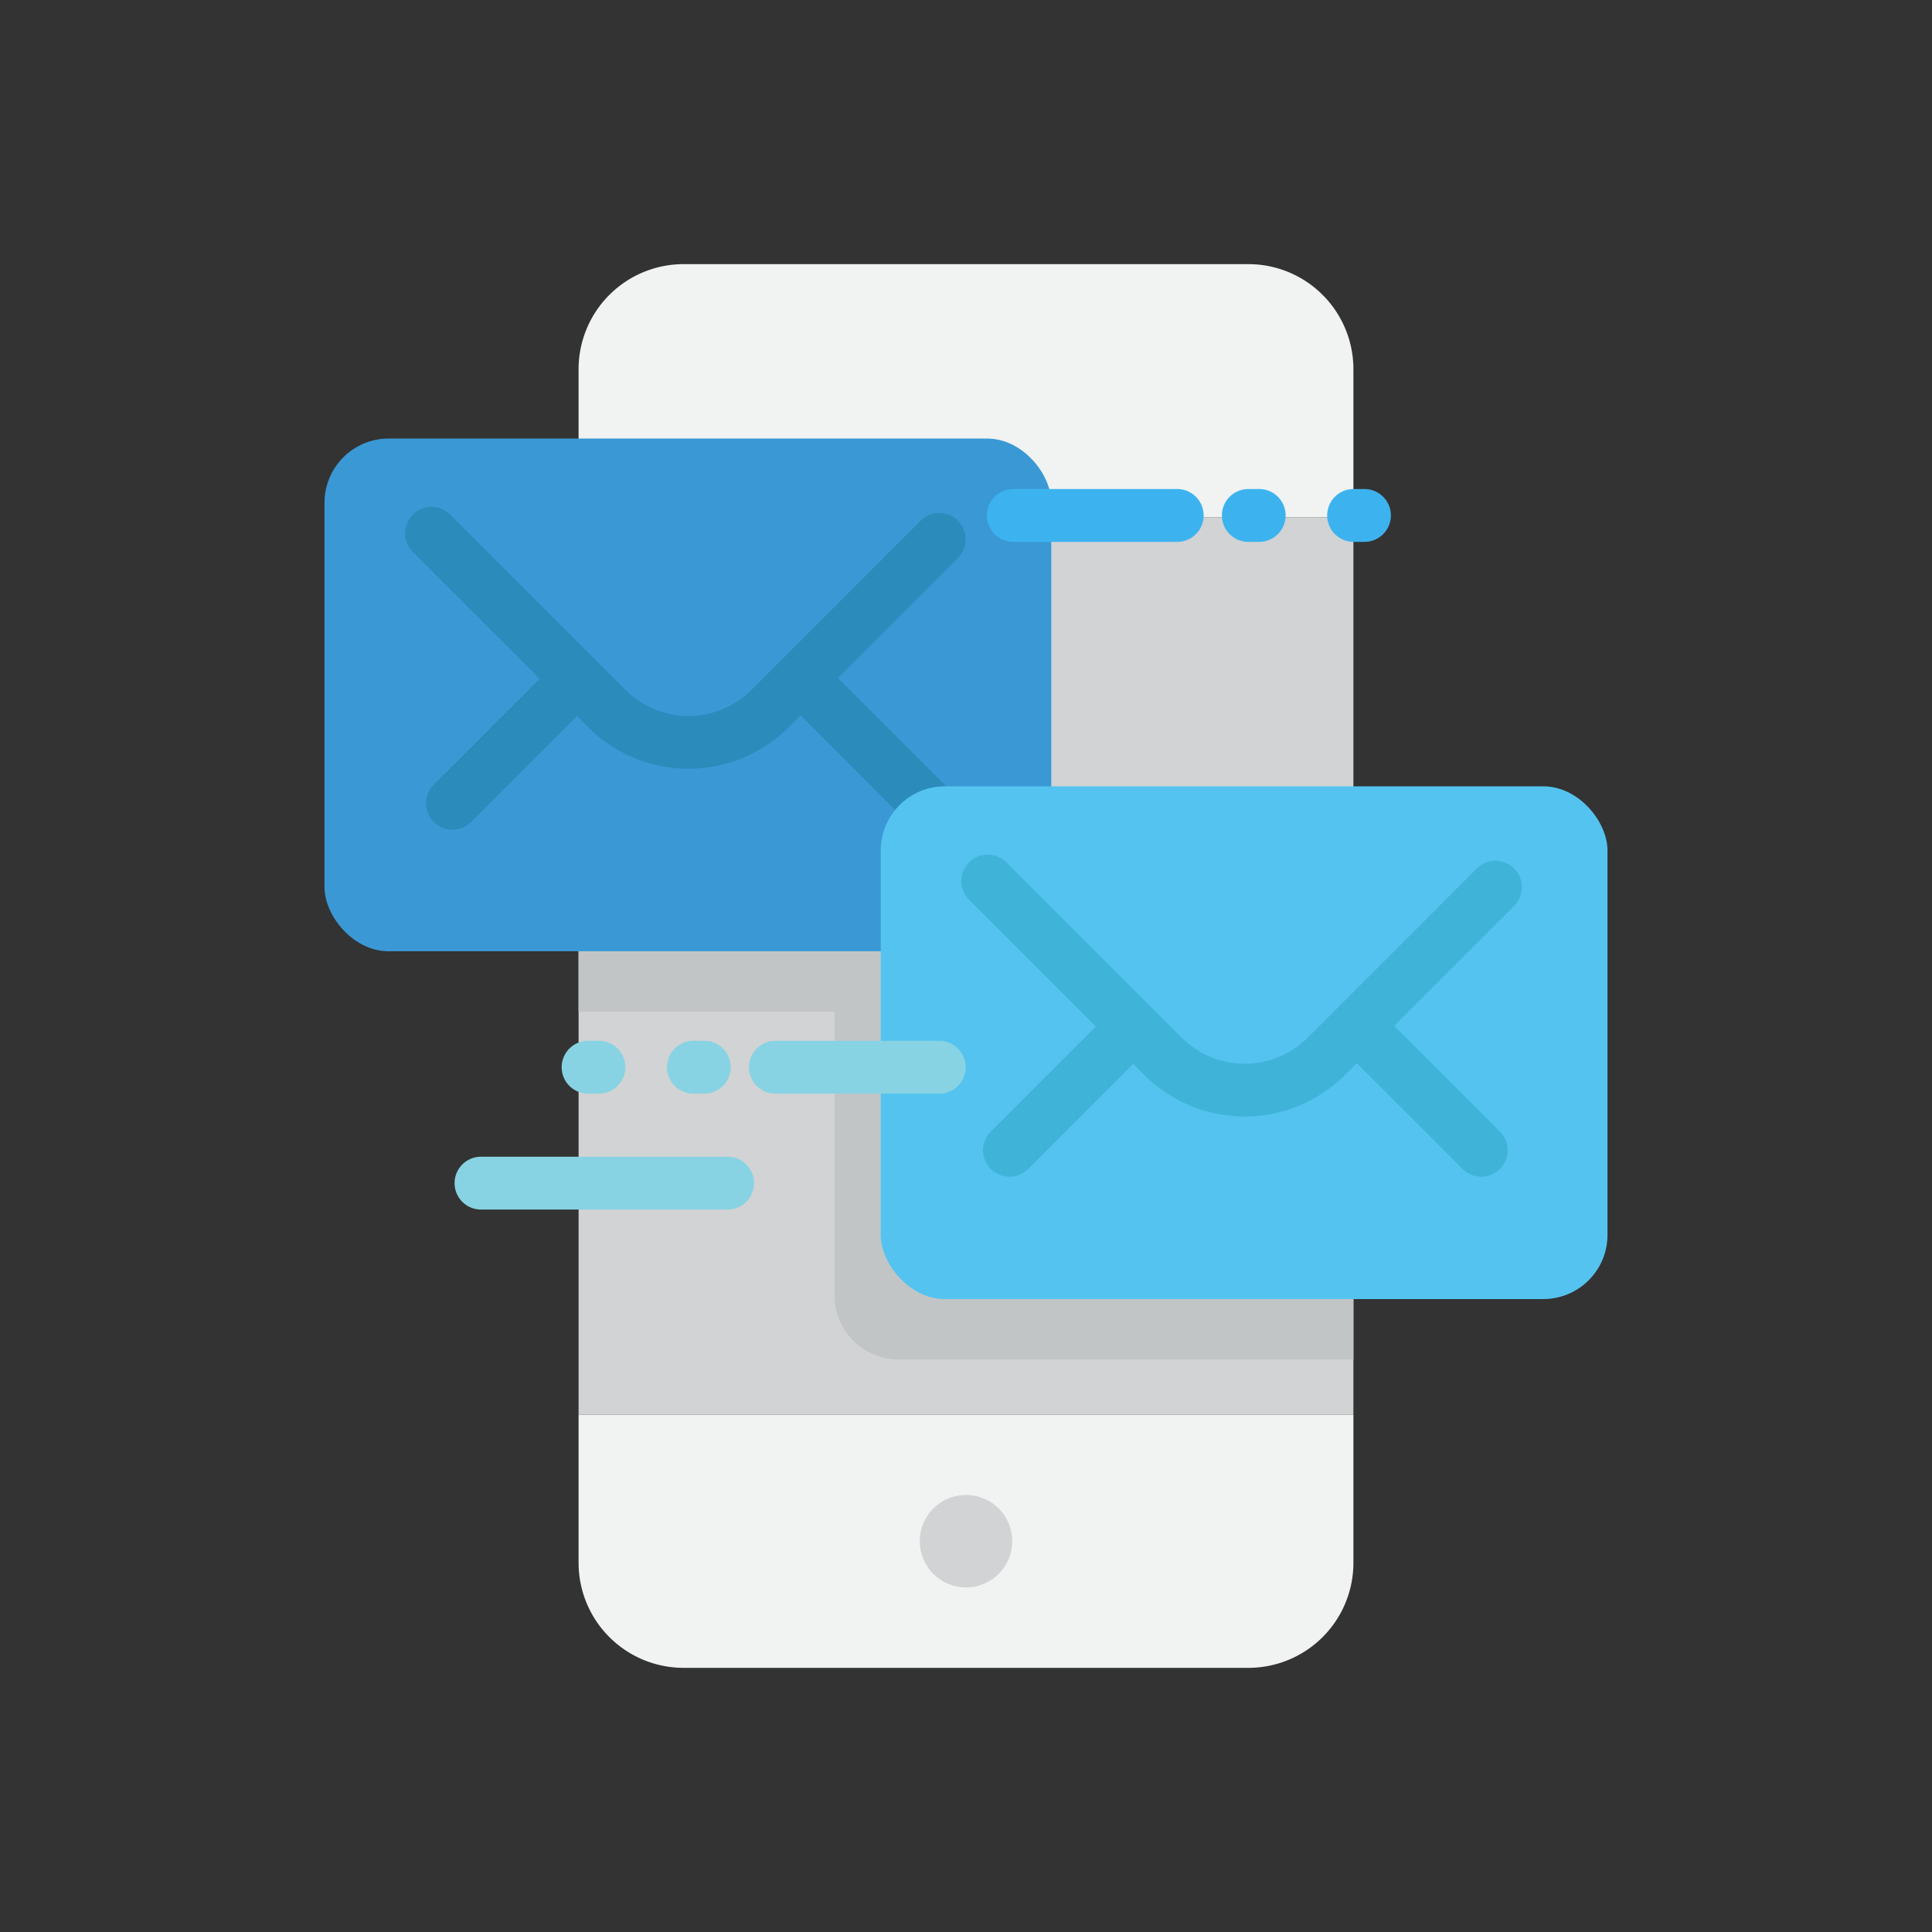 <svg id="Layer_1" data-name="Layer 1" xmlns="http://www.w3.org/2000/svg" viewBox="0 0 128 128"><rect x="0" y="0" width="128" height="128" fill="#333333" stroke="none"/><title>LIGHT CONTROLER</title><path d="M38.333,96.6v6.94a6.959,6.959,0,0,0,6.959,6.959H82.708a6.959,6.959,0,0,0,6.959-6.959V93.717H38.333Z" style="fill:#f1f2f2"/><path d="M89.667,31.4v-6.94A6.959,6.959,0,0,0,82.708,17.5H45.292a6.959,6.959,0,0,0-6.959,6.959v9.824H89.667Z" style="fill:#f1f2f2"/><rect x="38.333" y="34.283" width="51.333" height="59.434" style="fill:#d1d3d4"/><path d="M89.667,56.1H66.587V37.3a4.234,4.234,0,0,0-1.265-3.022H38.333V67.025H55.288V85.816a4.25,4.25,0,0,0,4.25,4.25H89.667Z" style="fill:#c2c5c6"/><circle cx="64" cy="102.108" r="3.063" style="fill:#d1d3d4"/><rect x="21.5" y="29.055" width="48.149" height="33.97" rx="4.25" ry="4.25" style="fill:#3a99d5"/><path d="M63.465,34.5a1.749,1.749,0,0,0-2.475,0L49.784,45.708a5.9,5.9,0,0,1-8.344,0L29.827,34.095a1.75,1.75,0,0,0-2.475,2.475l8.4,8.4-6.96,6.96A1.75,1.75,0,1,0,31.267,54.4l6.96-6.96.738.738a9.4,9.4,0,0,0,13.293,0l.784-.784L60.049,54.4a1.75,1.75,0,1,0,2.475-2.475l-7.006-7.006,7.948-7.948A1.749,1.749,0,0,0,63.465,34.5Z" style="fill:#2b8bba"/><rect x="58.351" y="52.096" width="48.149" height="33.97" rx="4.25" ry="4.25" style="fill:#54c3f0"/><path d="M100.315,57.542a1.749,1.749,0,0,0-2.475,0L86.635,68.748a5.907,5.907,0,0,1-8.345,0L66.678,57.136A1.75,1.75,0,1,0,64.2,59.61l8.4,8.4-6.96,6.96a1.75,1.75,0,1,0,2.475,2.475l6.96-6.96.738.738a9.412,9.412,0,0,0,13.294,0l.784-.784L96.9,77.445a1.75,1.75,0,0,0,2.475-2.475l-7.006-7.006,7.947-7.948A1.749,1.749,0,0,0,100.315,57.542Z" style="fill:#3fb4d8"/><path d="M83.425,32.4h-.72a1.75,1.75,0,0,0,0,3.5h.72a1.75,1.75,0,0,0,0-3.5Z" style="fill:#3cb3ef"/><path d="M90.4,32.4h-.721a1.75,1.75,0,0,0,0,3.5H90.4a1.75,1.75,0,0,0,0-3.5Z" style="fill:#3cb3ef"/><path d="M77.994,32.4H67.139a1.75,1.75,0,0,0,0,3.5H77.994a1.75,1.75,0,0,0,0-3.5Z" style="fill:#3cb3ef"/><path d="M45.941,72.456h.72a1.75,1.75,0,0,0,0-3.5h-.72a1.75,1.75,0,0,0,0,3.5Z" style="fill:#88d3e3"/><path d="M38.962,72.456h.72a1.75,1.75,0,0,0,0-3.5h-.72a1.75,1.75,0,0,0,0,3.5Z" style="fill:#88d3e3"/><path d="M62.228,68.956H51.372a1.75,1.75,0,0,0,0,3.5H62.228a1.75,1.75,0,0,0,0-3.5Z" style="fill:#88d3e3"/><path d="M48.206,76.636H31.867a1.75,1.75,0,0,0,0,3.5H48.206a1.75,1.75,0,0,0,0-3.5Z" style="fill:#88d3e3"/></svg>